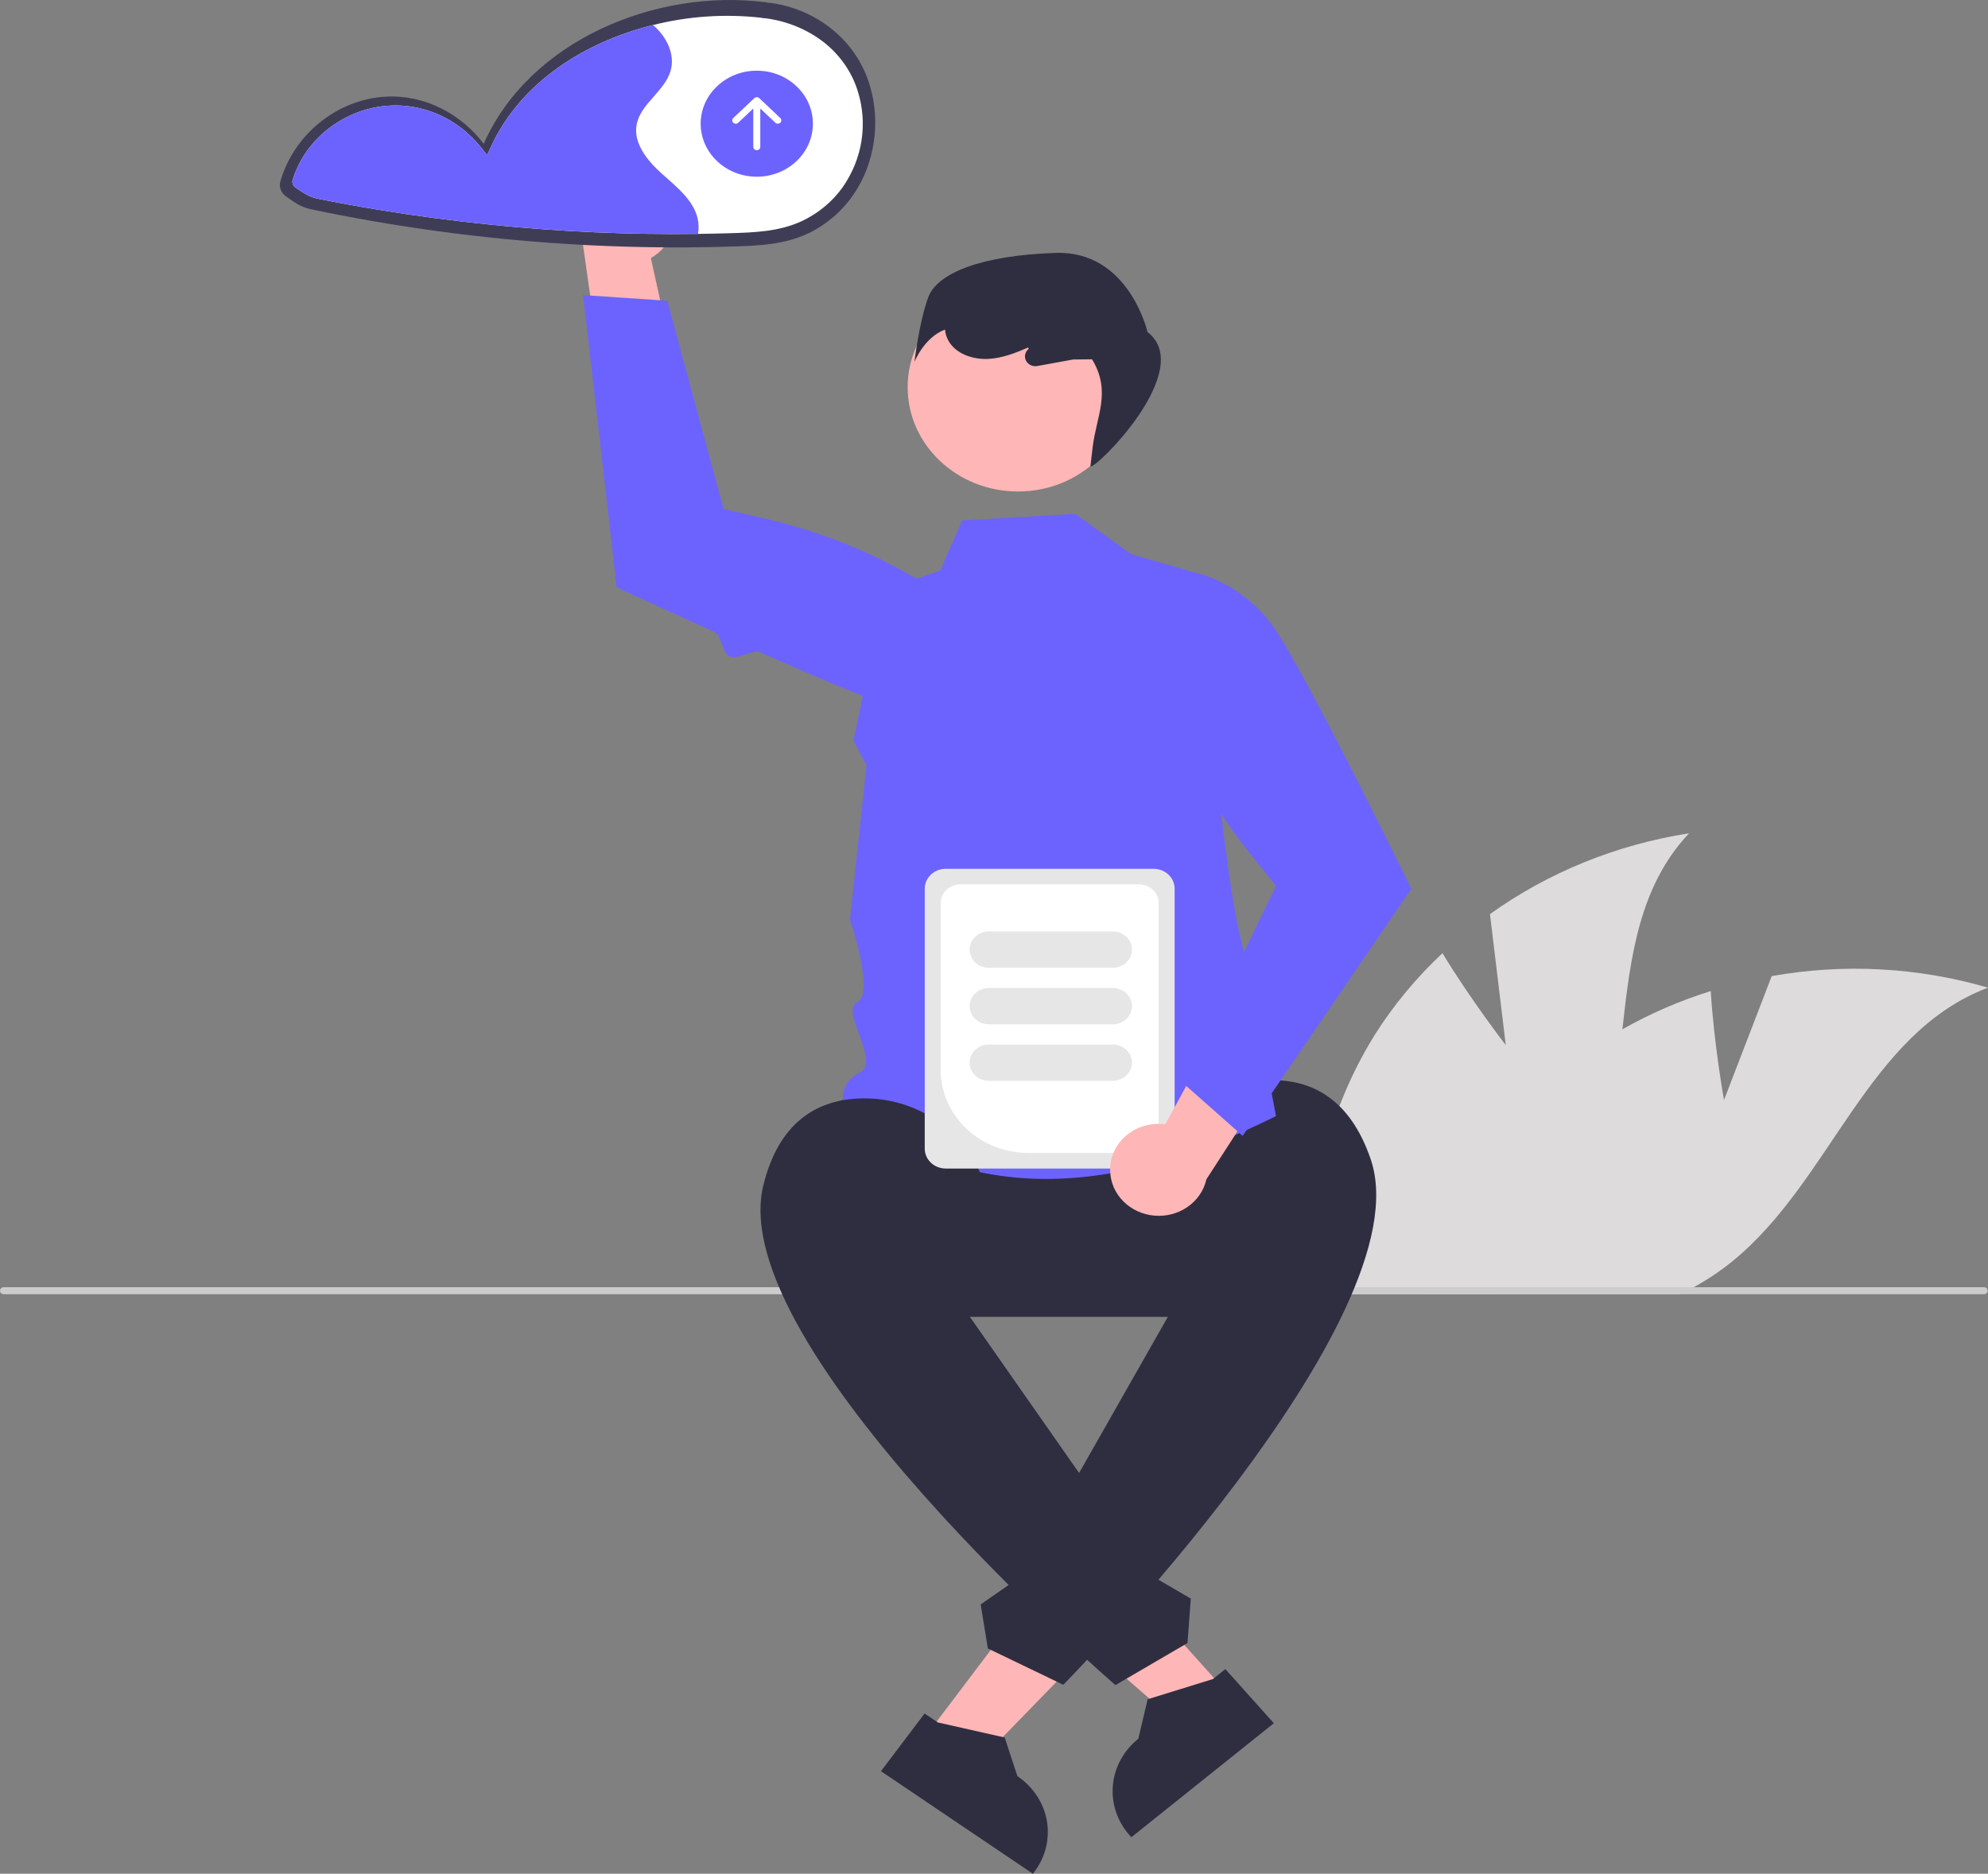 <svg width="314" height="296" viewBox="0 0 314 296" fill="none" xmlns="http://www.w3.org/2000/svg">
<rect x="0" y="0" width="314" height="296" fill="#808080" stroke="none"/>
<g clip-path="url(#clip0_123_2124)">
<path d="M266.777 131.641C258.909 139.987 257.516 151.181 256.256 162.598C255.315 171.042 254.449 179.612 251.086 187.246C248.245 193.589 243.723 199.133 237.956 203.344C237.439 203.725 236.912 204.093 236.376 204.451H207.688C207.643 204.083 207.609 203.711 207.575 203.344C206.34 189.449 209.676 175.532 217.126 163.496C220.107 158.781 223.704 154.441 227.834 150.576C232.309 157.959 237.833 165.096 237.833 165.096L235.337 144.402C244.562 137.794 255.354 133.414 266.777 131.641Z" fill="#DDDBDB"/>
<path d="M314 156.023C294.898 163.248 289.271 186.45 273.713 199.179C271.793 200.745 269.723 202.139 267.53 203.343C266.821 203.734 266.102 204.106 265.368 204.45H224.072C224.171 204.083 224.264 203.71 224.368 203.343C228.769 187.204 239.684 172.66 254.527 163.611C255.099 163.262 255.675 162.923 256.256 162.597C260.656 160.104 265.336 158.079 270.208 156.558C270.73 165.049 272.305 173.767 272.305 173.767L279.838 154.195C291.213 152.168 302.94 152.796 314 156.023Z" fill="#DDDBDB"/>
<path d="M313.941 203.897C313.941 203.97 313.926 204.042 313.897 204.11C313.867 204.177 313.824 204.238 313.77 204.289C313.715 204.341 313.651 204.382 313.58 204.409C313.508 204.437 313.432 204.451 313.355 204.451H0.586C0.43 204.451 0.281 204.393 0.172 204.289C0.062 204.185 0 204.044 0 203.897C0 203.751 0.062 203.61 0.172 203.506C0.281 203.402 0.43 203.344 0.586 203.344H313.355C313.432 203.344 313.508 203.358 313.58 203.385C313.651 203.413 313.715 203.454 313.77 203.505C313.824 203.557 313.867 203.618 313.897 203.685C313.926 203.753 313.941 203.825 313.941 203.897Z" fill="#CCCCCC"/>
<path d="M196.64 208.026H141.984C139.459 208.027 136.958 207.558 134.625 206.646C132.291 205.733 130.171 204.395 128.385 202.708C126.599 201.021 125.182 199.018 124.215 196.814C123.249 194.609 122.751 192.246 122.751 189.86C122.751 187.473 123.249 185.11 124.215 182.906C125.182 180.701 126.599 178.698 128.385 177.011C130.171 175.324 132.291 173.986 134.625 173.074C136.958 172.161 139.459 171.692 141.984 171.693H196.64C199.166 171.692 201.666 172.161 204 173.074C206.333 173.986 208.454 175.324 210.24 177.011C212.026 178.698 213.443 180.701 214.409 182.906C215.376 185.11 215.874 187.473 215.874 189.86C215.874 192.246 215.376 194.609 214.409 196.814C213.443 199.018 212.026 201.021 210.24 202.708C208.454 204.395 206.333 205.733 204 206.646C201.666 207.558 199.166 208.027 196.64 208.026Z" fill="#2F2E41"/>
<path d="M146.199 274.262L153.643 279.287L177.695 254.547L166.708 247.131L146.199 274.262Z" fill="#FFB6B6"/>
<path d="M146.037 270.684L148.132 272.098L158.688 274.477L160.696 280.579L160.696 280.58C163.174 282.252 164.847 284.786 165.347 287.625C165.847 290.463 165.134 293.372 163.364 295.714L163.147 296.001L139.146 279.799L146.037 270.684Z" fill="#2F2E41"/>
<path d="M188.457 200.985L181.325 191.075C180.451 180.32 189.211 170.848 200.622 170.636C206.978 170.519 213.19 173.399 216.503 183.14C225.023 208.189 167.946 266.149 167.946 266.149L156.028 260.411L154.895 253.455L160.923 249.261L160.407 243.293L166.226 240.107L188.457 200.985Z" fill="#2F2E41"/>
<path d="M169.825 81.174L178.64 87.517L189.272 90.605C189.272 90.605 193.668 149.031 197.628 152.773C201.589 156.516 198.017 156.616 198.813 161.478C199.608 166.34 201.543 176.306 201.543 176.306C174.809 189.679 151.763 190.037 133.25 174.389C133.014 173.421 133.134 172.406 133.591 171.511C134.049 170.617 134.816 169.897 135.766 169.471C139.212 167.743 132.59 159.68 135.406 158.332C138.221 156.984 134.261 145.288 134.261 145.288L136.859 120.886L134.807 116.985L139.816 93.118L148.507 90.118L151.979 82.213L169.825 81.174Z" fill="#6C63FF"/>
<path d="M160.799 77.643C170.43 77.643 178.237 70.265 178.237 61.164C178.237 52.063 170.43 44.685 160.799 44.685C151.169 44.685 143.361 52.063 143.361 61.164C143.361 70.265 151.169 77.643 160.799 77.643Z" fill="#FFB6B6"/>
<path d="M104.634 29.825C105.368 30.621 105.908 31.559 106.217 32.574C106.525 33.589 106.594 34.655 106.42 35.698C106.245 36.741 105.83 37.734 105.205 38.609C104.58 39.484 103.759 40.219 102.801 40.762L108.356 65.883L95.234 60.974L91.971 37.871C91.112 36.289 90.898 34.465 91.368 32.744C91.838 31.023 92.96 29.524 94.52 28.532C96.082 27.541 97.973 27.124 99.837 27.362C101.701 27.601 103.408 28.477 104.634 29.825Z" fill="#FFB6B6"/>
<path d="M92.1 46.611L97.406 92.789L97.594 92.876C97.749 92.948 104.471 96.064 112.723 99.775C114.116 100.401 113.916 103.113 115.371 103.761C116.373 104.207 119.02 102.587 120.032 103.035C129.052 107.021 138.173 110.897 141.808 111.947C146.715 113.416 152.006 113.255 156.803 111.491L156.919 111.441L156.979 111.335C158.205 109.165 158.612 106.665 158.132 104.248C157.653 101.831 156.316 99.64 154.342 98.037C144.769 90.345 133.435 84.862 121.235 82.019L114.293 80.409L105.402 47.514L92.1 46.611Z" fill="#6C63FF"/>
<path d="M146.597 47.007C148.031 43.065 155.169 40.33 166.743 39.95C178.316 39.569 181.251 52.458 181.251 52.458C188.977 58.38 173.001 74.236 172.228 73.665L172.576 70.686C173.151 65.752 175.596 61.902 172.487 56.759L169.501 56.791L163.837 57.821C163.484 57.885 163.119 57.837 162.797 57.686C162.475 57.534 162.215 57.287 162.057 56.982C161.898 56.677 161.851 56.331 161.921 55.998C161.991 55.665 162.175 55.363 162.445 55.138L162.497 55.095L162.368 54.907C160.373 55.772 158.317 56.574 156.136 56.695C153.682 56.831 150.999 55.908 149.824 53.868C149.51 53.307 149.318 52.693 149.26 52.061C145.951 53.31 144.438 57.165 144.438 57.165C144.438 57.165 145.162 50.95 146.597 47.007Z" fill="#2F2E41"/>
<path d="M137.399 13.548C136.41 10.13 134.377 7.064 131.555 4.732C128.733 2.4 125.246 0.905 121.53 0.434C121.448 0.422 121.37 0.438 121.288 0.432C121.182 0.4 121.074 0.375 120.965 0.358C103.632 -1.869 83.624 6.374 76.401 22.713C72.825 18.003 67.122 14.96 61.024 15.262C53.243 15.648 46.377 21.28 44.274 28.687C44.158 29.133 44.189 29.601 44.364 30.029C44.539 30.456 44.849 30.823 45.252 31.078C46.611 32.046 47.54 32.725 49.212 33.077C52.36 33.74 55.519 34.347 58.689 34.899C64.874 35.976 71.093 36.846 77.343 37.51C90.026 38.862 102.796 39.342 115.552 38.946C119.8 38.815 123.896 38.675 127.788 36.81C130.65 35.393 133.07 33.293 134.808 30.719C138.206 25.816 139.104 19.226 137.399 13.548Z" fill="#3F3D56"/>
<path d="M135.488 14.414C134.551 11.383 132.679 8.684 130.112 6.663C127.443 4.605 124.218 3.294 120.802 2.876H120.595L120.403 2.843C120.342 2.825 120.28 2.811 120.216 2.802C114.501 2.16 108.708 2.551 103.147 3.955C92.459 6.612 82.337 12.902 77.611 23.049L76.936 24.505L75.927 23.235C72.604 19.08 67.621 16.657 62.476 16.657C62.22 16.657 61.964 16.661 61.703 16.675C54.555 17.01 48.184 21.867 46.205 28.488C46.156 28.722 46.185 28.965 46.289 29.183C46.393 29.401 46.567 29.582 46.786 29.702L46.865 29.758C48.13 30.609 48.893 31.125 50.296 31.409C53.354 32.023 56.465 32.591 59.542 33.098C65.509 34.084 71.634 34.899 77.739 35.517C88.536 36.613 99.393 37.09 110.252 36.946C111.842 36.927 113.429 36.895 115.012 36.848C119.089 36.732 122.944 36.615 126.597 34.954C129.214 33.729 131.45 31.882 133.086 29.595C134.634 27.383 135.651 24.878 136.066 22.256C136.481 19.633 136.284 16.957 135.488 14.414Z" fill="white"/>
<path d="M110.252 36.945C99.393 37.089 88.536 36.612 77.739 35.517C71.634 34.898 65.509 34.084 59.542 33.098C56.465 32.591 53.354 32.023 50.296 31.409C48.893 31.125 48.13 30.609 46.865 29.757L46.786 29.702C46.567 29.582 46.393 29.4 46.289 29.183C46.185 28.965 46.156 28.722 46.205 28.487C48.184 21.867 54.555 17.01 61.703 16.675C61.964 16.661 62.22 16.656 62.476 16.656C67.621 16.656 72.604 19.08 75.927 23.235L76.936 24.505L77.611 23.049C82.337 12.902 92.459 6.612 103.147 3.955C105.304 5.797 106.692 8.621 105.904 11.241C104.954 14.418 101.193 16.4 100.563 19.648C99.987 22.611 102.232 25.366 104.541 27.441C106.85 29.511 109.523 31.59 110.193 34.531C110.372 35.325 110.392 36.144 110.252 36.945Z" fill="#6C63FF"/>
<path d="M119.532 27.915C124.426 27.915 128.394 24.165 128.394 19.54C128.394 14.915 124.426 11.166 119.532 11.166C114.638 11.166 110.67 14.915 110.67 19.54C110.67 24.165 114.638 27.915 119.532 27.915Z" fill="#6C63FF"/>
<path d="M123.247 18.647L119.924 15.507C119.872 15.458 119.811 15.42 119.744 15.393C119.677 15.367 119.605 15.354 119.532 15.354C119.459 15.354 119.387 15.367 119.32 15.393C119.253 15.42 119.192 15.458 119.14 15.507L115.817 18.647C115.713 18.745 115.655 18.878 115.655 19.017C115.655 19.156 115.714 19.289 115.817 19.387C115.921 19.485 116.062 19.54 116.209 19.54C116.356 19.54 116.496 19.485 116.6 19.387L118.978 17.14V23.204C118.978 23.343 119.036 23.476 119.14 23.575C119.244 23.673 119.385 23.728 119.532 23.728C119.679 23.728 119.82 23.673 119.924 23.575C120.027 23.476 120.086 23.343 120.086 23.204V17.14L122.464 19.387C122.515 19.436 122.576 19.475 122.643 19.501C122.71 19.527 122.782 19.541 122.855 19.541C122.928 19.541 123 19.527 123.067 19.501C123.135 19.475 123.196 19.436 123.247 19.388C123.299 19.339 123.339 19.281 123.367 19.218C123.395 19.154 123.409 19.086 123.409 19.017C123.409 18.949 123.395 18.881 123.367 18.817C123.339 18.753 123.298 18.696 123.247 18.647Z" fill="white"/>
<path d="M193.693 267.251L186.712 272.837L160.589 250.049L170.892 241.805L193.693 267.251Z" fill="#FFB6B6"/>
<path d="M201.203 272.221L178.694 290.233L178.452 289.964C176.485 287.768 175.521 284.923 175.773 282.056C176.024 279.188 177.471 276.533 179.795 274.673L179.795 274.673L181.265 268.435L191.578 265.244L193.543 263.672L201.203 272.221Z" fill="#2F2E41"/>
<path d="M150.548 204.241L156.318 192.416C156.254 181.63 146.699 172.87 135.308 173.546C128.964 173.923 123.023 177.276 120.569 187.242C114.258 212.868 176.184 266.197 176.184 266.197L187.562 259.552L188.087 252.532L181.714 248.82L181.709 242.833L175.632 240.109L150.548 204.241Z" fill="#2F2E41"/>
<path d="M146.062 181.46V140.382C146.063 139.551 146.412 138.754 147.035 138.166C147.657 137.578 148.5 137.247 149.38 137.246H182.209C183.089 137.247 183.933 137.578 184.555 138.166C185.177 138.754 185.527 139.551 185.528 140.382V181.46C185.527 182.292 185.177 183.089 184.555 183.677C183.933 184.265 183.089 184.595 182.209 184.596H149.38C148.5 184.595 147.657 184.265 147.035 183.677C146.412 183.089 146.063 182.292 146.062 181.46Z" fill="#E6E6E6"/>
<path d="M148.58 169.053V142.644C148.581 141.865 148.909 141.119 149.491 140.568C150.074 140.018 150.864 139.708 151.688 139.707H179.902C180.726 139.708 181.516 140.018 182.099 140.568C182.681 141.119 183.009 141.865 183.01 142.644V179.198C183.009 179.977 182.681 180.723 182.099 181.274C181.516 181.824 180.726 182.134 179.902 182.135H162.424C158.754 182.131 155.235 180.751 152.639 178.299C150.044 175.846 148.584 172.521 148.58 169.053Z" fill="white"/>
<path d="M153.147 150.013C153.148 149.252 153.469 148.522 154.038 147.984C154.607 147.446 155.379 147.143 156.184 147.143H175.756C176.562 147.143 177.334 147.445 177.904 147.983C178.473 148.521 178.793 149.251 178.793 150.013C178.793 150.774 178.473 151.504 177.904 152.042C177.334 152.58 176.562 152.882 175.756 152.882H156.184C155.379 152.882 154.607 152.579 154.038 152.041C153.469 151.503 153.148 150.773 153.147 150.013Z" fill="#E6E6E6"/>
<path d="M153.147 158.942C153.148 158.181 153.469 157.452 154.038 156.914C154.607 156.376 155.379 156.073 156.184 156.072H175.756C176.562 156.072 177.334 156.375 177.904 156.913C178.473 157.451 178.793 158.181 178.793 158.942C178.793 159.703 178.473 160.433 177.904 160.972C177.334 161.51 176.562 161.812 175.756 161.812H156.184C155.379 161.811 154.607 161.509 154.038 160.971C153.469 160.433 153.148 159.703 153.147 158.942Z" fill="#E6E6E6"/>
<path d="M153.147 167.87C153.148 167.109 153.469 166.38 154.038 165.842C154.607 165.303 155.379 165.001 156.184 165H175.756C176.562 165 177.334 165.302 177.904 165.841C178.473 166.379 178.793 167.109 178.793 167.87C178.793 168.631 178.473 169.361 177.904 169.899C177.334 170.438 176.562 170.74 175.756 170.74H156.184C155.379 170.739 154.607 170.436 154.038 169.898C153.469 169.36 153.148 168.631 153.147 167.87Z" fill="#E6E6E6"/>
<path d="M175.348 185.015C175.308 183.96 175.514 182.91 175.95 181.938C176.387 180.966 177.044 180.097 177.874 179.391C178.705 178.685 179.69 178.159 180.758 177.852C181.827 177.544 182.954 177.461 184.06 177.61L196.485 154.789L203.407 166.411L190.547 186.301C190.16 188.04 189.111 189.585 187.599 190.642C186.087 191.7 184.217 192.196 182.343 192.038C180.47 191.879 178.723 191.077 177.434 189.783C176.144 188.488 175.402 186.792 175.348 185.015Z" fill="#FFB6B6"/>
<path d="M196.271 179.433L222.92 140.403L222.832 140.223C222.731 140.018 216.696 127.702 210.849 116.421C209.949 114.684 209.053 112.971 208.184 111.331C207.808 110.623 207.439 109.93 207.075 109.252C204.619 104.677 202.473 100.895 201.193 99.099C198.36 95.037 194.142 92.014 189.24 90.53L189.116 90.5L188.999 90.546C186.601 91.502 184.619 93.202 183.381 95.365C182.142 97.529 181.721 100.026 182.186 102.446C184.498 114.118 189.648 125.122 197.232 134.591L201.552 139.972L186.539 170.816L196.271 179.433Z" fill="#6C63FF"/>
</g>
<defs>
<clipPath id="clip0_123_2124">
<rect width="314" height="296" fill="white"/>
</clipPath>
</defs>
</svg>
